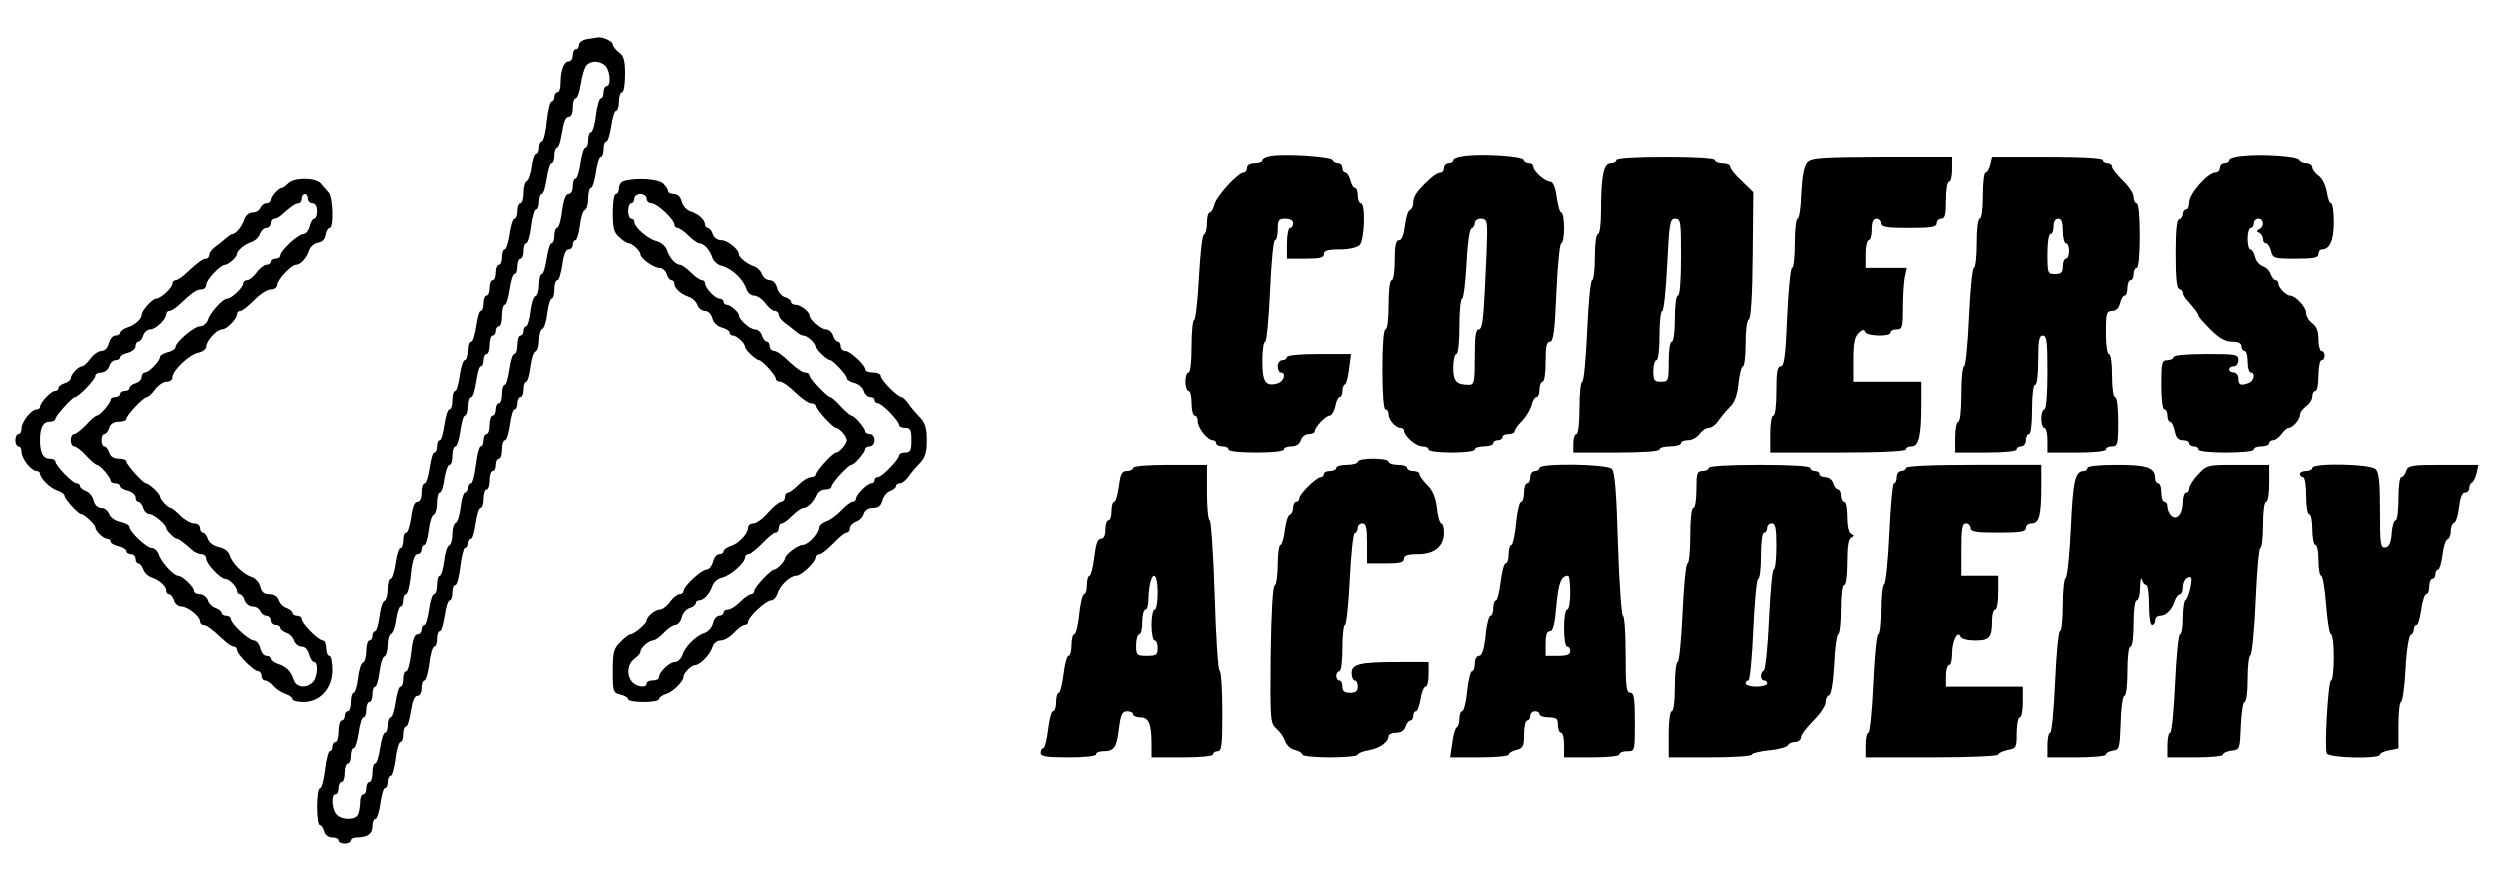 <?xml version="1.0" standalone="no"?>
<!DOCTYPE svg PUBLIC "-//W3C//DTD SVG 20010904//EN"
 "http://www.w3.org/TR/2001/REC-SVG-20010904/DTD/svg10.dtd">
<svg version="1.0" xmlns="http://www.w3.org/2000/svg"
 width="812pt" height="284pt" viewBox="0 0 812 284"
 preserveAspectRatio="xMidYMid meet">

<g transform="translate(0,284) scale(0.1,-0.1)"
fill="#000000" stroke="none">
<path d="M1908 2713 c-16 -2 -28 -11 -28 -19 0 -8 -4 -14 -10 -14 -5 0 -10 -9
-10 -20 0 -11 -6 -20 -14 -20 -15 0 -26 -30 -26 -72 0 -16 -4 -28 -10 -28 -5
0 -10 -7 -10 -15 0 -8 -4 -15 -9 -15 -5 0 -12 -29 -16 -65 -3 -36 -11 -65 -16
-65 -5 0 -9 -9 -9 -20 0 -11 -4 -20 -9 -20 -4 0 -11 -19 -14 -42 -3 -24 -11
-44 -16 -46 -6 -2 -11 -19 -11 -38 0 -19 -4 -34 -10 -34 -5 0 -10 -11 -10 -25
0 -14 -4 -25 -9 -25 -5 0 -12 -22 -16 -50 -4 -27 -11 -50 -16 -50 -5 0 -9 -11
-9 -25 0 -14 -4 -25 -10 -25 -5 0 -10 -11 -10 -25 0 -14 -4 -25 -10 -25 -5 0
-10 -11 -10 -25 0 -14 -4 -25 -10 -25 -5 0 -10 -11 -10 -25 0 -14 -4 -25 -9
-25 -5 0 -11 -22 -15 -50 -4 -27 -11 -50 -16 -50 -6 0 -10 -13 -10 -30 0 -16
-4 -30 -10 -30 -5 0 -12 -22 -16 -50 -4 -27 -10 -50 -15 -50 -5 0 -9 -13 -9
-30 0 -16 -4 -30 -10 -30 -5 0 -12 -22 -16 -50 -4 -27 -10 -50 -15 -50 -5 0
-9 -9 -9 -20 0 -11 -4 -20 -9 -20 -5 0 -11 -23 -15 -50 -4 -27 -11 -50 -16
-50 -6 0 -10 -13 -10 -30 0 -19 -5 -30 -14 -30 -9 0 -16 -18 -20 -50 -4 -27
-11 -50 -16 -50 -6 0 -10 -11 -10 -25 0 -14 -4 -25 -9 -25 -5 0 -12 -22 -16
-50 -4 -27 -11 -50 -16 -50 -5 0 -9 -15 -9 -34 0 -19 -5 -36 -11 -38 -6 -2
-13 -25 -16 -51 -3 -26 -10 -47 -14 -47 -5 0 -9 -7 -9 -15 0 -8 -4 -15 -10
-15 -5 0 -10 -15 -10 -34 0 -19 -5 -36 -11 -38 -6 -2 -13 -25 -16 -51 -3 -26
-10 -47 -14 -47 -5 0 -9 -13 -9 -30 0 -16 -4 -30 -10 -30 -5 0 -10 -7 -10 -15
0 -8 -4 -15 -10 -15 -5 0 -10 -16 -10 -35 0 -19 -4 -35 -10 -35 -5 0 -10 -7
-10 -15 0 -8 -4 -15 -9 -15 -4 0 -11 -27 -15 -60 -4 -33 -11 -60 -16 -60 -6 0
-10 -27 -10 -60 0 -33 4 -60 9 -60 5 0 11 -9 14 -20 3 -12 14 -20 26 -20 12 0
21 -4 21 -10 0 -5 9 -10 20 -10 11 0 20 5 20 10 0 6 9 10 19 10 35 0 51 12 51
36 0 13 4 24 10 24 5 0 12 23 16 50 4 28 10 50 15 50 5 0 9 9 9 20 0 11 4 20
9 20 5 0 12 25 16 55 3 30 11 55 16 55 5 0 9 11 9 25 0 14 4 25 9 25 5 0 12
23 16 50 5 33 12 50 21 50 8 0 14 10 14 25 0 14 4 25 9 25 5 0 12 25 16 55 3
30 11 55 16 55 5 0 9 11 9 25 0 14 4 25 9 25 5 0 12 23 16 50 4 28 11 50 16
50 5 0 9 11 9 25 0 14 4 25 10 25 5 0 12 27 16 60 4 33 11 60 15 60 5 0 9 7 9
15 0 8 4 15 9 15 5 0 11 23 15 50 4 27 11 50 16 50 6 0 10 14 10 30 0 17 5 30
10 30 6 0 10 14 10 30 0 17 5 30 10 30 6 0 10 9 10 20 0 11 5 20 10 20 6 0 10
14 10 30 0 17 4 30 10 30 5 0 12 22 16 50 4 28 10 50 15 50 5 0 9 9 9 20 0 11
5 20 10 20 6 0 10 11 10 25 0 14 4 25 9 25 4 0 11 21 14 47 3 26 10 49 16 51
6 2 11 19 11 37 0 18 5 35 11 37 6 2 13 25 16 51 3 26 10 47 14 47 5 0 9 14 9
30 0 17 4 30 10 30 5 0 12 23 16 50 4 32 11 50 20 50 8 0 14 7 14 15 0 8 4 15
9 15 4 0 11 21 14 47 3 26 10 49 16 51 6 2 11 19 11 38 0 19 4 34 9 34 5 0 12
23 16 50 4 28 11 50 16 50 5 0 9 11 9 25 0 14 4 25 9 25 5 0 12 23 16 50 4 28
11 50 16 50 5 0 9 14 9 30 0 17 5 30 10 30 6 0 10 26 10 58 0 46 -4 60 -20 72
-11 8 -20 20 -20 26 0 10 -36 26 -50 22 -3 0 -17 -3 -32 -5z m58 -87 c16 -17
19 -66 4 -66 -5 0 -10 -9 -10 -20 0 -11 -4 -20 -9 -20 -5 0 -12 -25 -16 -55
-3 -30 -11 -55 -16 -55 -5 0 -9 -11 -9 -25 0 -14 -4 -25 -9 -25 -5 0 -12 -22
-16 -50 -4 -27 -11 -50 -16 -50 -5 0 -9 -11 -9 -25 0 -15 -6 -25 -14 -25 -9 0
-16 -18 -21 -55 -3 -30 -11 -55 -16 -55 -5 0 -9 -11 -9 -25 0 -14 -4 -25 -9
-25 -5 0 -12 -22 -16 -50 -4 -27 -11 -50 -16 -50 -5 0 -9 -15 -9 -34 0 -19 -5
-36 -11 -38 -6 -2 -13 -25 -16 -51 -3 -26 -10 -47 -14 -47 -5 0 -9 -7 -9 -15
0 -8 -4 -15 -10 -15 -5 0 -10 -13 -10 -30 0 -16 -4 -30 -10 -30 -5 0 -12 -22
-16 -50 -4 -27 -10 -50 -15 -50 -5 0 -9 -13 -9 -30 0 -16 -4 -30 -10 -30 -5 0
-10 -9 -10 -20 0 -11 -4 -20 -10 -20 -5 0 -10 -13 -10 -30 0 -16 -4 -30 -10
-30 -5 0 -10 -9 -10 -20 0 -11 -4 -20 -9 -20 -5 0 -12 -27 -16 -60 -4 -33 -11
-60 -16 -60 -5 0 -9 -7 -9 -15 0 -8 -4 -15 -9 -15 -4 0 -11 -21 -14 -47 -3
-26 -10 -49 -16 -51 -6 -2 -11 -19 -11 -37 0 -18 -5 -35 -11 -37 -6 -2 -13
-25 -16 -51 -3 -26 -10 -47 -14 -47 -5 0 -9 -13 -9 -30 0 -16 -4 -30 -10 -30
-5 0 -12 -22 -16 -50 -4 -27 -10 -50 -15 -50 -5 0 -9 -7 -9 -15 0 -8 -6 -15
-14 -15 -9 0 -16 -19 -20 -60 -4 -33 -11 -60 -16 -60 -6 0 -10 -11 -10 -25 0
-14 -4 -25 -9 -25 -5 0 -12 -22 -16 -50 -4 -27 -11 -50 -16 -50 -5 0 -9 -11
-9 -25 0 -14 -4 -25 -9 -25 -5 0 -12 -23 -16 -50 -4 -28 -11 -50 -16 -50 -5 0
-9 -13 -9 -30 0 -16 -4 -30 -10 -30 -5 0 -10 -9 -10 -20 0 -11 -4 -20 -10 -20
-5 0 -10 -11 -10 -24 0 -13 -3 -31 -6 -40 -8 -20 -51 -21 -70 -2 -16 17 -19
66 -4 66 6 0 10 9 10 20 0 11 5 20 10 20 6 0 10 14 10 30 0 17 5 30 10 30 6 0
10 11 10 25 0 14 4 25 9 25 5 0 12 23 16 50 4 28 11 50 16 50 5 0 9 11 9 25 0
14 5 25 10 25 6 0 10 11 10 25 0 14 4 25 9 25 4 0 11 21 14 47 3 26 10 49 16
51 6 2 11 19 11 37 0 18 5 35 11 37 5 2 13 22 16 46 3 23 10 42 14 42 5 0 9 9
9 20 0 11 4 20 9 20 5 0 13 29 16 65 5 45 12 65 21 65 8 0 14 7 14 15 0 8 4
15 9 15 4 0 11 21 14 47 3 26 10 49 16 51 6 2 11 19 11 38 0 19 4 34 9 34 5 0
12 20 15 45 4 25 11 45 17 45 5 0 9 14 9 30 0 17 4 30 10 30 5 0 12 23 16 50
4 28 10 50 15 50 5 0 9 14 9 30 0 17 4 30 10 30 5 0 12 23 16 50 4 28 10 50
15 50 5 0 9 9 9 20 0 11 5 20 10 20 6 0 10 14 10 30 0 17 5 30 10 30 6 0 10 7
10 15 0 8 5 15 10 15 6 0 10 16 10 35 0 19 4 35 9 35 5 0 12 23 16 50 4 28 11
50 16 50 5 0 9 11 9 25 0 14 5 25 10 25 6 0 10 11 10 25 0 14 4 25 9 25 5 0
13 25 16 55 4 30 11 55 16 55 5 0 9 11 9 25 0 14 4 25 9 25 5 0 12 23 16 50 4
28 11 50 16 50 5 0 9 11 9 25 0 14 4 25 9 25 5 0 12 23 16 50 5 33 12 50 21
50 9 0 14 11 14 30 0 17 4 30 9 30 6 0 13 21 17 47 4 26 12 53 18 60 15 17 44
16 62 -1z"/>
<path d="M4128 2333 c-16 -2 -28 -9 -28 -14 0 -5 -11 -9 -25 -9 -16 0 -25 -6
-25 -15 0 -8 -5 -15 -11 -15 -18 0 -88 -77 -95 -104 -3 -14 -10 -26 -15 -26
-5 0 -9 -15 -9 -34 0 -19 -4 -36 -10 -38 -5 -1 -12 -65 -16 -140 -4 -76 -11
-138 -16 -138 -4 0 -8 -38 -8 -85 0 -50 -4 -85 -10 -85 -5 0 -10 -13 -10 -30
0 -16 5 -30 10 -30 6 0 10 -18 10 -40 0 -22 5 -40 10 -40 6 0 10 -8 10 -18 0
-22 32 -62 49 -62 6 0 11 -4 11 -10 0 -5 9 -10 20 -10 11 0 20 -4 20 -10 0 -6
37 -10 90 -10 53 0 90 4 90 10 0 6 11 10 24 10 16 0 27 7 31 20 3 11 15 20 26
20 10 0 19 4 19 8 0 14 36 52 49 52 6 0 14 14 18 30 3 17 9 30 14 30 5 0 9 9
9 19 0 11 4 21 9 23 4 2 10 24 13 51 l6 47 -104 0 c-63 0 -104 -4 -104 -10 0
-5 -7 -10 -15 -10 -8 0 -15 -9 -15 -20 0 -11 5 -20 10 -20 18 0 11 -28 -9 -35
-40 -12 -51 3 -51 71 0 35 4 64 9 64 5 0 12 74 16 165 4 91 11 165 16 165 5 0
9 16 9 35 0 31 3 35 25 35 16 0 25 -6 25 -15 0 -8 -4 -15 -10 -15 -5 0 -10
-22 -10 -50 l0 -50 60 0 c47 0 60 3 60 15 0 11 12 15 51 15 30 0 56 6 65 14
16 17 20 136 4 136 -5 0 -10 11 -10 25 0 14 -4 25 -9 25 -5 0 -12 11 -15 25
-4 14 -11 25 -16 25 -6 0 -10 7 -10 15 0 8 -6 15 -14 15 -8 0 -16 5 -18 10 -3
11 -155 21 -200 13z"/>
<path d="M4758 2333 c-21 -2 -38 -8 -38 -14 0 -5 -7 -9 -15 -9 -8 0 -15 -7
-15 -15 0 -8 -5 -15 -10 -15 -11 0 -28 -12 -53 -37 -28 -28 -37 -43 -37 -62 0
-11 -5 -21 -11 -23 -6 -2 -13 -25 -16 -51 -4 -31 -10 -47 -19 -47 -10 0 -14
-17 -14 -65 0 -37 -4 -65 -10 -65 -6 0 -10 -33 -10 -80 0 -47 -4 -80 -10 -80
-6 0 -10 -50 -10 -130 0 -80 4 -130 10 -130 6 0 10 -7 10 -16 0 -18 23 -44 39
-44 6 0 11 -4 11 -8 0 -18 38 -52 59 -52 11 0 21 -4 21 -10 0 -6 32 -10 75
-10 43 0 75 4 75 10 0 6 14 10 30 10 17 0 30 5 30 10 0 6 7 10 15 10 8 0 15 5
15 10 0 6 9 10 20 10 11 0 20 4 20 10 0 5 11 20 23 32 13 13 27 36 31 51 3 15
11 27 16 27 6 0 10 11 10 25 0 14 5 25 10 25 6 0 10 28 10 65 0 49 3 65 14 65
11 0 16 33 21 160 4 88 11 160 16 160 5 0 9 23 9 50 0 28 -4 50 -9 50 -5 0
-11 23 -15 50 -4 31 -12 50 -20 50 -17 0 -56 34 -56 49 0 6 -6 11 -14 11 -8 0
-16 5 -18 11 -4 11 -130 20 -190 12z m72 -246 c0 -24 -3 -105 -7 -180 -5 -105
-9 -137 -20 -137 -10 0 -13 -21 -13 -90 0 -82 -2 -90 -19 -90 -41 0 -51 11
-51 56 0 24 5 44 10 44 6 0 10 37 10 90 0 50 4 90 9 90 4 0 11 51 14 112 3 65
10 114 16 116 6 2 11 10 11 18 0 8 9 14 20 14 17 0 20 -7 20 -43z"/>
<path d="M7283 2333 c-24 -2 -43 -8 -43 -14 0 -5 -7 -9 -15 -9 -8 0 -15 -7
-15 -15 0 -8 -7 -15 -15 -15 -24 0 -85 -69 -85 -96 0 -13 -4 -24 -10 -24 -5 0
-10 -6 -10 -14 0 -8 -5 -16 -12 -18 -8 -3 -11 -39 -11 -113 0 -74 3 -110 11
-113 7 -2 12 -8 12 -14 0 -5 6 -16 13 -23 27 -31 37 -44 37 -50 0 -4 18 -24
40 -46 28 -28 48 -39 70 -39 20 0 30 -5 30 -15 0 -8 5 -15 10 -15 6 0 10 -16
10 -35 0 -19 5 -35 10 -35 16 0 11 -27 -6 -34 -26 -10 -34 -7 -34 14 0 11 -7
20 -15 20 -8 0 -15 5 -15 10 0 6 7 10 15 10 8 0 15 9 15 20 0 19 -7 20 -105
20 -63 0 -105 -4 -105 -10 0 -5 -9 -10 -20 -10 -18 0 -20 -7 -20 -80 0 -47 4
-80 10 -80 6 0 10 -9 10 -20 0 -11 4 -20 9 -20 5 0 11 -13 15 -30 4 -21 11
-30 26 -30 11 0 20 -4 20 -10 0 -5 7 -10 15 -10 8 0 15 -4 15 -10 0 -6 37 -10
90 -10 53 0 90 4 90 10 0 6 11 10 25 10 14 0 25 5 25 10 0 6 6 10 13 10 7 0
19 9 27 20 8 11 18 20 23 20 13 0 37 27 37 42 0 8 9 20 20 28 11 8 20 22 20
32 0 10 5 18 10 18 6 0 10 23 10 50 0 28 5 50 10 50 6 0 10 7 10 15 0 8 -4 15
-10 15 -5 0 -10 17 -10 38 0 26 -6 42 -20 52 -11 8 -20 23 -20 34 0 19 -35 56
-52 56 -13 0 -38 26 -38 39 0 6 -4 11 -9 11 -5 0 -12 9 -16 19 -3 11 -15 23
-25 26 -11 4 -23 17 -26 31 -3 13 -10 24 -15 24 -5 0 -9 16 -9 35 0 19 5 35
10 35 6 0 10 7 10 15 0 8 7 15 15 15 18 0 20 -26 3 -34 -10 -5 -10 -7 0 -12 6
-3 12 -12 12 -20 0 -8 4 -14 10 -14 5 0 12 -11 16 -25 6 -24 10 -25 80 -25 59
0 74 3 74 15 0 8 5 15 11 15 26 0 39 30 39 89 0 34 -4 61 -9 61 -5 0 -11 17
-14 38 -4 21 -15 44 -27 52 -11 8 -20 20 -20 27 0 7 -9 13 -19 13 -11 0 -21 5
-23 10 -4 12 -120 20 -185 13z"/>
<path d="M5250 2320 c0 -5 -8 -10 -19 -10 -22 0 -31 -40 -31 -152 0 -45 -4
-78 -10 -78 -6 0 -10 -32 -10 -75 0 -41 -4 -75 -9 -75 -5 0 -12 -74 -16 -165
-4 -91 -11 -165 -16 -165 -5 0 -9 -38 -9 -85 0 -50 -4 -85 -10 -85 -5 0 -10
-13 -10 -30 l0 -30 140 0 c87 0 140 4 140 10 0 6 16 10 35 10 19 0 35 5 35 10
0 6 10 10 23 10 12 0 29 9 37 20 8 11 21 20 30 20 9 0 22 10 30 21 8 12 25 33
38 46 17 16 25 40 29 78 3 30 10 55 14 55 5 0 9 33 9 74 0 43 4 76 10 78 7 2
12 77 13 209 l2 205 -37 36 c-21 19 -38 40 -38 47 0 6 -11 11 -25 11 -14 0
-25 5 -25 10 0 6 -60 10 -160 10 -100 0 -160 -4 -160 -10z m210 -315 c0 -77
-4 -125 -10 -125 -6 0 -10 -32 -10 -75 0 -43 -4 -75 -10 -75 -6 0 -10 -28 -10
-65 0 -63 -1 -65 -25 -65 -22 0 -25 4 -25 35 0 19 5 35 10 35 6 0 10 33 10 80
0 44 4 80 9 80 5 0 12 68 16 150 7 138 9 150 26 150 18 0 19 -9 19 -125z"/>
<path d="M5870 2312 c-10 -11 -16 -44 -19 -99 -1 -46 -7 -83 -12 -83 -5 0 -9
-36 -9 -80 0 -44 -4 -80 -9 -80 -5 0 -12 -72 -16 -160 -5 -127 -10 -160 -21
-160 -11 0 -14 -18 -14 -80 0 -47 -4 -80 -10 -80 -6 0 -10 -27 -10 -60 l0 -60
220 0 c140 0 220 4 220 10 0 6 8 10 19 10 23 0 31 35 31 136 l0 74 -110 0
-110 0 0 71 c0 52 4 75 17 87 12 12 18 13 21 4 4 -14 82 -17 82 -2 0 6 9 10
20 10 18 0 20 7 20 69 0 38 3 83 6 100 l7 31 -67 0 -66 0 0 45 c0 25 5 45 10
45 6 0 10 16 10 35 0 24 5 35 15 35 8 0 15 -7 15 -15 0 -12 17 -15 90 -15 73
0 90 3 90 15 0 8 7 15 15 15 12 0 15 13 15 60 0 33 4 60 10 60 6 0 10 18 10
40 l0 40 -227 0 c-201 -1 -230 -3 -243 -18z"/>
<path d="M6464 2305 c-3 -14 -10 -25 -15 -25 -5 0 -9 -34 -9 -75 0 -43 -4 -75
-10 -75 -6 0 -10 -33 -10 -80 0 -44 -4 -80 -9 -80 -5 0 -12 -72 -16 -160 -4
-88 -11 -160 -16 -160 -5 0 -9 -40 -9 -90 0 -53 -4 -90 -10 -90 -5 0 -10 -22
-10 -50 l0 -50 100 0 c60 0 100 4 100 10 0 6 7 10 15 10 8 0 15 9 15 20 0 11
5 20 10 20 6 0 10 33 10 80 0 47 4 80 10 80 6 0 10 33 10 80 0 64 3 80 15 80
13 0 15 -20 15 -120 0 -73 -4 -120 -10 -120 -5 0 -10 -13 -10 -30 0 -16 5 -30
10 -30 6 0 10 -18 10 -40 l0 -40 95 0 c57 0 95 4 95 10 0 6 9 10 20 10 18 0
20 7 20 80 0 47 -4 80 -10 80 -6 0 -10 30 -10 70 0 40 -4 70 -10 70 -6 0 -10
30 -10 70 0 63 2 70 20 70 13 0 22 9 26 25 3 14 10 25 15 25 5 0 9 11 9 25 0
14 5 25 10 25 6 0 10 9 10 20 0 11 5 20 10 20 6 0 10 42 10 105 0 63 -4 105
-10 105 -5 0 -10 9 -10 21 0 11 -16 35 -35 53 -19 19 -35 38 -35 45 0 6 -7 11
-15 11 -8 0 -15 5 -15 10 0 6 -67 10 -180 10 l-180 0 -6 -25z m236 -215 c0
-22 5 -40 10 -40 6 0 10 -11 10 -25 0 -14 -4 -25 -10 -25 -5 0 -10 -11 -10
-25 0 -20 -5 -25 -25 -25 -24 0 -25 2 -25 65 0 37 4 65 10 65 6 0 10 11 10 25
0 16 6 25 15 25 11 0 15 -11 15 -40z"/>
<path d="M936 2245 c-8 -8 -17 -15 -21 -15 -10 0 -35 -28 -35 -39 0 -6 -6 -11
-14 -11 -8 0 -16 -7 -20 -15 -3 -8 -14 -15 -25 -15 -11 0 -23 -9 -27 -22 -7
-23 -28 -48 -39 -48 -4 0 -12 -6 -19 -12 -8 -7 -23 -20 -35 -28 -11 -8 -21
-20 -21 -27 0 -7 -5 -13 -10 -13 -11 0 -25 -10 -65 -47 -13 -13 -29 -23 -35
-23 -5 0 -10 -5 -10 -11 0 -14 -39 -49 -53 -49 -12 0 -47 -39 -47 -52 0 -14
-23 -35 -48 -42 -12 -4 -22 -12 -22 -17 0 -5 -7 -9 -15 -9 -8 0 -17 -11 -21
-25 -4 -15 -13 -25 -24 -25 -9 0 -26 -11 -36 -25 -10 -14 -23 -25 -27 -25 -12
0 -37 -26 -37 -39 0 -5 -9 -13 -20 -16 -11 -3 -20 -11 -20 -16 0 -5 -5 -9 -11
-9 -13 0 -49 -38 -49 -52 0 -4 -5 -8 -11 -8 -17 0 -49 -40 -49 -62 0 -10 -4
-18 -10 -18 -5 0 -10 -9 -10 -20 0 -11 5 -20 10 -20 6 0 10 -8 10 -18 0 -22
32 -62 49 -62 6 0 11 -4 11 -8 0 -16 34 -49 58 -56 12 -4 22 -12 22 -17 0 -10
45 -59 54 -59 10 0 46 -34 46 -43 0 -12 27 -37 39 -37 6 0 11 -4 11 -9 0 -5
11 -12 25 -15 14 -4 25 -11 25 -16 0 -6 7 -10 15 -10 8 0 15 -7 15 -15 0 -8 4
-15 9 -15 5 0 12 -9 16 -19 3 -11 16 -23 28 -27 25 -8 47 -28 47 -43 0 -6 4
-11 9 -11 5 0 13 -9 16 -20 3 -11 14 -20 24 -20 21 0 61 -32 61 -49 0 -6 5
-11 10 -11 11 0 25 -10 65 -47 13 -13 29 -23 35 -23 5 0 10 -5 10 -11 0 -14
55 -69 69 -69 6 0 11 -7 11 -15 0 -8 5 -15 11 -15 7 0 19 -8 28 -19 9 -10 26
-21 39 -25 12 -4 22 -12 22 -17 0 -5 16 -9 36 -9 54 0 94 44 94 104 0 25 -4
46 -10 46 -5 0 -10 11 -10 25 0 14 -5 25 -11 25 -14 0 -69 55 -69 69 0 6 -7
11 -15 11 -8 0 -15 4 -15 9 0 5 -9 12 -19 16 -11 3 -23 15 -26 26 -4 11 -15
19 -30 19 -16 0 -25 7 -29 24 -3 14 -16 28 -28 32 -27 8 -64 44 -72 71 -4 12
-18 23 -35 26 -18 4 -32 15 -36 27 -3 11 -11 20 -16 20 -5 0 -9 7 -9 15 0 8
-9 15 -20 15 -10 0 -30 11 -44 25 -14 14 -28 25 -31 25 -9 0 -35 27 -35 37 0
9 -36 43 -46 43 -9 0 -64 61 -64 71 0 5 -11 9 -24 9 -16 0 -27 7 -31 20 -3 11
-11 20 -16 20 -5 0 -9 9 -9 20 0 11 4 20 9 20 5 0 13 9 16 20 4 13 15 20 31
20 13 0 24 4 24 9 0 12 56 71 67 71 4 0 17 11 27 25 10 14 27 25 37 25 11 0
19 6 19 14 0 22 52 72 83 80 15 3 27 12 27 20 0 18 34 56 51 56 16 0 49 34 49
50 0 6 5 10 11 10 6 0 26 16 45 35 18 19 43 35 54 35 11 0 20 7 20 15 0 16 46
65 61 65 15 0 35 22 43 47 4 12 17 23 29 25 14 2 23 11 25 26 2 12 8 22 13 22
14 0 11 99 -3 115 -7 8 -19 21 -26 30 -17 19 -86 20 -106 0z m64 -50 c0 -8 7
-15 15 -15 9 0 15 -9 15 -25 0 -14 -4 -25 -9 -25 -5 0 -12 -11 -15 -25 -4 -14
-13 -25 -21 -25 -16 0 -75 -54 -75 -70 0 -5 -7 -10 -15 -10 -8 0 -15 -4 -15
-10 0 -5 -6 -10 -14 -10 -7 0 -22 -11 -32 -25 -10 -14 -24 -25 -31 -25 -7 0
-13 -5 -13 -11 0 -13 -38 -49 -52 -49 -14 0 -55 -45 -62 -68 -4 -12 -16 -22
-26 -22 -19 0 -80 -51 -80 -68 0 -5 -11 -13 -25 -16 -14 -4 -25 -10 -25 -15 0
-13 -36 -51 -49 -51 -6 0 -11 -6 -11 -14 0 -8 -9 -18 -20 -21 -11 -3 -20 -11
-20 -16 0 -5 -7 -9 -15 -9 -8 0 -15 -4 -15 -10 0 -5 -7 -10 -15 -10 -8 0 -15
-4 -15 -8 0 -11 -35 -52 -45 -52 -4 0 -20 -13 -35 -30 -15 -16 -33 -30 -39
-30 -6 0 -11 -9 -11 -20 0 -11 5 -20 11 -20 6 0 24 -13 39 -30 15 -16 31 -30
35 -30 10 0 45 -41 45 -52 0 -4 7 -8 15 -8 8 0 15 -4 15 -9 0 -5 11 -12 25
-15 14 -4 25 -13 25 -21 0 -8 4 -15 9 -15 5 0 13 -9 16 -20 3 -11 13 -20 21
-20 14 0 54 -34 54 -46 0 -7 27 -34 35 -34 6 0 19 -10 50 -37 7 -7 21 -13 29
-13 9 0 16 -7 16 -15 0 -16 46 -65 61 -65 14 0 39 -26 39 -39 0 -6 4 -11 9
-11 5 0 13 -9 16 -20 4 -11 15 -20 26 -20 11 0 22 -7 25 -15 4 -8 12 -15 20
-15 8 0 14 -7 14 -15 0 -8 7 -15 15 -15 8 0 15 -4 15 -9 0 -5 9 -12 19 -16 11
-3 23 -15 26 -26 4 -10 15 -19 25 -19 11 0 20 -10 24 -25 4 -14 11 -25 16 -25
15 0 12 -50 -4 -66 -22 -21 -54 -17 -62 8 -9 28 -24 43 -52 52 -12 4 -22 12
-22 17 0 5 -6 9 -14 9 -8 0 -17 11 -20 25 -4 14 -13 25 -21 25 -16 0 -75 54
-75 70 0 5 -7 10 -15 10 -8 0 -15 4 -15 9 0 5 -9 12 -19 16 -11 3 -23 15 -26
26 -4 10 -15 19 -26 19 -10 0 -19 5 -19 11 0 13 -38 49 -52 49 -14 0 -55 45
-62 68 -4 12 -14 22 -23 22 -17 0 -73 53 -73 69 0 5 -13 12 -30 16 -16 4 -32
15 -35 26 -4 10 -15 19 -25 19 -12 0 -22 9 -26 25 -3 13 -15 27 -25 30 -10 4
-19 11 -19 16 0 5 -5 9 -11 9 -13 0 -69 58 -69 71 0 5 -9 9 -19 9 -21 0 -31
19 -31 60 0 41 10 60 31 60 10 0 19 4 19 9 0 10 55 71 64 71 11 0 66 57 66 69
0 6 9 11 19 11 11 0 23 9 26 20 3 11 13 20 21 20 8 0 14 4 14 9 0 5 11 12 25
15 14 4 25 13 25 21 0 8 4 15 9 15 5 0 13 9 16 20 3 11 14 20 23 20 18 0 52
33 52 50 0 6 5 10 10 10 6 0 22 10 35 23 42 39 54 47 70 47 8 0 15 7 15 15 0
16 46 65 61 65 11 0 39 25 39 35 0 11 25 32 47 39 12 4 25 16 28 27 4 10 13
19 21 19 8 0 14 7 14 15 0 8 5 15 11 15 6 0 17 6 24 13 33 29 45 37 55 37 5 0
10 7 10 15 0 8 5 15 10 15 6 0 10 -7 10 -15z"/>
<path d="M2028 2253 c-10 -2 -18 -13 -18 -24 0 -10 -4 -19 -10 -19 -6 0 -10
-27 -10 -61 0 -51 4 -65 22 -80 11 -11 25 -19 30 -19 11 0 38 -25 38 -36 0
-13 43 -44 61 -44 10 0 21 -9 24 -20 3 -11 11 -20 16 -20 5 0 9 -5 9 -11 0
-15 22 -35 47 -43 12 -4 25 -16 28 -27 4 -10 15 -19 25 -19 10 0 20 -10 24
-24 3 -14 16 -26 31 -30 14 -4 25 -11 25 -16 0 -6 5 -10 11 -10 12 0 39 -25
39 -37 0 -9 36 -43 46 -43 9 0 54 -49 54 -60 0 -5 7 -10 15 -10 8 0 30 -16 49
-35 20 -19 42 -35 51 -35 8 0 15 -4 15 -9 0 -11 55 -71 65 -71 11 0 35 -28 35
-40 0 -12 -24 -40 -35 -40 -10 0 -65 -60 -65 -71 0 -5 -7 -9 -15 -9 -9 0 -27
-11 -41 -25 -14 -14 -29 -25 -34 -25 -6 0 -10 -7 -10 -15 0 -8 -6 -15 -12 -15
-7 0 -26 -16 -43 -35 -16 -19 -38 -35 -47 -35 -10 0 -18 -6 -18 -13 0 -20 -31
-53 -57 -61 -13 -4 -23 -12 -23 -17 0 -5 -6 -9 -14 -9 -8 0 -17 -11 -20 -25
-4 -14 -13 -25 -21 -25 -16 0 -75 -54 -75 -70 0 -5 -6 -10 -13 -10 -7 0 -21
-11 -31 -25 -10 -14 -25 -25 -33 -25 -15 0 -43 -23 -43 -36 0 -9 -41 -44 -52
-44 -5 0 -20 -11 -33 -25 -22 -21 -25 -33 -25 -94 0 -67 1 -71 25 -77 14 -3
25 -10 25 -15 0 -5 23 -9 50 -9 28 0 50 4 50 9 0 5 10 13 23 17 23 7 57 41 57
56 0 12 26 38 38 38 15 0 49 34 56 58 4 13 15 22 27 22 11 0 30 11 43 25 13
14 28 25 35 25 6 0 11 5 11 10 0 16 58 70 75 70 7 0 17 10 21 23 8 26 41 57
61 57 16 0 63 44 63 60 0 5 5 10 11 10 7 0 26 16 45 35 18 19 37 35 43 35 6 0
11 6 11 14 0 8 9 17 19 21 11 3 23 15 26 26 4 12 15 19 30 19 18 0 26 7 31 25
3 13 15 27 25 30 10 4 19 11 19 16 0 5 6 9 13 9 7 0 19 10 27 21 8 12 25 32
38 45 17 18 22 35 22 74 0 39 -5 56 -22 74 -13 13 -30 33 -38 45 -8 11 -18 21
-22 21 -13 0 -68 56 -68 69 0 6 -11 11 -25 11 -14 0 -25 4 -25 10 0 14 -49 60
-65 60 -8 0 -15 7 -15 15 0 8 -4 15 -9 15 -5 0 -13 9 -16 20 -3 11 -14 20 -23
20 -16 0 -52 32 -52 46 0 11 -29 34 -44 34 -9 0 -16 4 -16 9 0 5 -9 13 -20 16
-11 3 -23 17 -26 31 -4 14 -13 24 -24 24 -10 0 -21 9 -25 19 -3 11 -16 23 -28
27 -21 7 -47 28 -47 38 0 16 -37 46 -57 46 -13 0 -24 8 -28 20 -3 11 -11 20
-16 20 -5 0 -9 5 -9 11 0 15 -22 35 -48 43 -12 4 -25 18 -28 32 -4 15 -13 24
-25 24 -10 0 -19 4 -19 9 0 5 -7 17 -16 25 -15 15 -84 20 -126 9z m72 -58 c0
-8 7 -15 16 -15 18 0 74 -53 74 -69 0 -6 5 -11 10 -11 6 0 22 -11 36 -25 14
-14 30 -25 35 -25 15 0 35 -22 43 -47 4 -12 18 -24 32 -27 31 -8 69 -44 78
-74 4 -12 15 -22 25 -22 10 0 27 -11 37 -25 10 -14 24 -25 31 -25 7 0 13 -6
13 -13 0 -7 10 -19 21 -27 12 -8 27 -21 35 -27 7 -7 18 -13 24 -13 13 0 40
-25 40 -37 0 -9 36 -43 46 -43 9 0 54 -49 54 -58 0 -6 11 -13 24 -16 14 -3 28
-15 31 -26 3 -11 13 -20 21 -20 8 0 14 -4 14 -10 0 -5 5 -10 11 -10 13 0 69
-58 69 -71 0 -5 9 -9 20 -9 17 0 20 -7 20 -40 0 -33 -3 -40 -20 -40 -11 0 -20
-4 -20 -9 0 -13 -56 -71 -69 -71 -6 0 -11 -4 -11 -10 0 -5 -4 -10 -10 -10 -13
0 -50 -37 -50 -50 0 -5 -5 -10 -11 -10 -6 0 -23 -13 -38 -29 -14 -15 -36 -31
-49 -35 -12 -4 -22 -13 -22 -20 0 -19 -35 -56 -52 -56 -16 0 -58 -32 -58 -44
0 -9 -26 -36 -35 -36 -11 0 -65 -58 -65 -69 0 -6 -5 -11 -10 -11 -6 0 -22 -11
-36 -25 -14 -14 -31 -25 -39 -25 -8 0 -15 -4 -15 -10 0 -5 -6 -10 -14 -10 -8
0 -17 -11 -20 -24 -3 -14 -16 -28 -28 -32 -27 -8 -64 -45 -72 -72 -4 -12 -15
-22 -24 -22 -18 0 -52 -33 -52 -50 0 -6 -9 -10 -20 -10 -11 0 -20 -4 -20 -10
0 -15 -29 -12 -46 4 -20 21 -17 59 6 76 11 8 20 18 20 23 0 13 27 37 41 37 6
0 22 11 35 25 13 14 30 25 37 25 8 0 18 11 21 24 3 14 15 28 26 31 11 3 20 11
20 16 0 5 5 9 11 9 15 0 35 22 43 47 4 12 18 24 32 27 28 7 74 48 74 66 0 5 5
10 11 10 7 0 26 16 45 35 18 19 37 35 43 35 6 0 11 7 11 15 0 8 4 15 10 15 5
0 20 11 34 25 14 14 30 25 36 25 14 0 34 20 43 43 3 9 16 17 27 17 11 0 20 4
20 9 0 11 55 71 65 71 10 0 45 41 45 52 0 4 7 8 15 8 8 0 15 9 15 20 0 11 -7
20 -15 20 -8 0 -15 4 -15 8 0 11 -35 52 -45 52 -4 0 -20 14 -35 30 -15 17 -31
30 -34 30 -10 0 -66 60 -66 70 0 6 -7 10 -15 10 -9 0 -31 16 -51 35 -19 19
-41 35 -49 35 -8 0 -15 7 -15 15 0 8 -4 15 -9 15 -5 0 -13 9 -16 20 -3 11 -14
20 -23 20 -16 0 -52 32 -52 46 0 10 -28 34 -39 34 -6 0 -11 5 -11 10 0 6 -6
10 -13 10 -14 0 -47 35 -47 50 0 6 -5 10 -10 10 -6 0 -22 11 -36 25 -14 14
-30 25 -35 25 -15 0 -35 23 -43 48 -4 12 -19 25 -34 29 -28 7 -72 45 -72 63 0
5 -4 10 -10 10 -5 0 -10 11 -10 25 0 14 5 25 10 25 6 0 10 7 10 15 0 8 9 15
20 15 11 0 20 -7 20 -15z"/>
<path d="M4410 1340 c0 -5 -16 -10 -35 -10 -19 0 -35 -4 -35 -10 0 -5 -9 -10
-20 -10 -11 0 -20 -4 -20 -10 0 -5 -5 -10 -10 -10 -14 0 -70 -55 -70 -69 0 -6
-4 -11 -10 -11 -5 0 -10 -9 -10 -19 0 -11 -5 -21 -11 -23 -6 -2 -13 -25 -16
-51 -3 -26 -10 -47 -14 -47 -5 0 -9 -29 -9 -64 0 -35 -5 -66 -10 -68 -6 -2
-11 -86 -13 -225 -2 -214 -1 -222 19 -240 12 -10 24 -28 28 -40 4 -13 18 -26
32 -29 13 -3 24 -10 24 -15 0 -5 41 -9 90 -9 50 0 90 4 90 9 0 4 16 11 35 14
36 6 65 27 65 46 0 6 11 11 24 11 16 0 27 7 31 20 3 11 11 20 16 20 5 0 9 7 9
15 0 8 4 15 9 15 5 0 11 18 15 40 3 22 11 40 16 40 6 0 10 18 10 40 l0 40 -94
0 c-129 0 -156 -6 -156 -36 0 -13 5 -24 10 -24 6 0 10 -9 10 -20 0 -15 -7 -20
-25 -20 -18 0 -25 5 -25 20 0 11 -4 20 -10 20 -5 0 -10 7 -10 15 0 8 5 15 10
15 6 0 10 32 10 75 0 41 4 75 8 75 5 0 12 66 16 148 4 81 11 149 16 150 6 2
10 10 10 18 0 8 7 14 15 14 12 0 15 -14 15 -65 l0 -65 60 0 c47 0 60 3 60 15
0 11 12 15 45 15 54 0 85 25 85 70 0 17 -4 30 -9 30 -4 0 -11 22 -14 50 -4 35
-14 58 -32 75 -14 14 -25 30 -25 35 0 6 -9 10 -20 10 -11 0 -20 5 -20 10 0 6
-13 10 -30 10 -16 0 -30 5 -30 10 0 6 -22 10 -50 10 -27 0 -50 -4 -50 -10z"/>
<path d="M3680 1320 c0 -5 -9 -10 -20 -10 -16 0 -21 -9 -26 -50 -4 -27 -10
-50 -15 -50 -5 0 -9 -13 -9 -30 0 -16 -4 -30 -10 -30 -5 0 -10 -13 -10 -30 0
-20 -5 -30 -15 -30 -10 0 -16 -17 -21 -60 -4 -33 -11 -60 -15 -60 -5 0 -9 -13
-9 -30 0 -16 -4 -30 -9 -30 -5 0 -12 -29 -16 -65 -3 -36 -11 -65 -16 -65 -5 0
-9 -16 -9 -35 0 -19 -4 -35 -10 -35 -5 0 -12 -27 -16 -60 -4 -33 -11 -60 -15
-60 -5 0 -9 -13 -9 -30 0 -16 -4 -30 -10 -30 -5 0 -12 -27 -16 -60 -4 -33 -11
-60 -15 -60 -5 0 -9 -7 -9 -15 0 -12 17 -15 90 -15 53 0 90 4 90 10 0 6 10 10
23 10 36 0 44 12 51 73 6 47 11 57 27 57 10 0 19 -4 19 -10 0 -5 11 -10 24
-10 27 0 36 -21 36 -87 l0 -43 100 0 c60 0 100 4 100 10 0 6 7 10 15 10 13 0
15 21 15 129 0 71 -4 131 -9 133 -5 2 -12 112 -16 246 -4 133 -12 242 -16 242
-5 0 -9 41 -9 90 l0 90 -120 0 c-73 0 -120 -4 -120 -10z m80 -405 c0 -30 -4
-55 -10 -55 -5 0 -10 -22 -10 -50 0 -27 5 -50 10 -50 6 0 10 -11 10 -25 0 -22
-4 -25 -35 -25 -33 0 -35 2 -35 35 0 19 5 35 10 35 6 0 10 18 10 40 0 22 5 40
10 40 6 0 10 15 10 33 0 17 3 42 6 55 11 40 24 23 24 -33z"/>
<path d="M5000 1320 c0 -5 -7 -10 -15 -10 -8 0 -15 -9 -15 -20 0 -11 -4 -20
-10 -20 -5 0 -10 -13 -10 -30 0 -16 -4 -30 -9 -30 -6 0 -13 -31 -17 -70 -3
-38 -11 -70 -15 -70 -5 0 -9 -13 -9 -30 0 -16 -4 -30 -10 -30 -5 0 -12 -27
-16 -60 -4 -33 -11 -60 -15 -60 -5 0 -9 -11 -9 -25 0 -14 -4 -25 -9 -25 -5 0
-13 -29 -16 -65 -5 -45 -12 -65 -21 -65 -8 0 -14 -10 -14 -25 0 -14 -4 -25 -9
-25 -5 0 -12 -29 -16 -65 -3 -36 -11 -65 -16 -65 -5 0 -9 -11 -9 -24 0 -13 -4
-26 -8 -28 -5 -1 -12 -24 -15 -50 l-7 -48 95 0 c52 0 95 4 95 9 0 5 11 12 25
15 22 6 25 12 25 51 0 25 5 45 10 45 6 0 10 7 10 15 0 8 7 15 15 15 8 0 15 -4
15 -10 0 -5 14 -10 30 -10 25 0 30 -4 30 -25 0 -14 5 -25 10 -25 6 0 10 -18
10 -40 l0 -40 90 0 c53 0 90 4 90 10 0 6 11 10 25 10 25 0 25 0 25 95 0 78 -3
95 -15 95 -13 0 -15 21 -15 125 0 69 -4 125 -9 125 -4 0 -12 104 -16 232 -5
171 -10 235 -20 245 -17 16 -235 19 -235 3z m100 -405 c0 -30 -4 -55 -10 -55
-6 0 -10 -27 -10 -60 0 -33 4 -60 10 -60 6 0 10 -7 10 -15 0 -11 -11 -15 -40
-15 l-40 0 0 40 c0 28 4 40 14 40 10 0 16 22 21 83 7 74 15 96 38 97 4 0 7
-25 7 -55z"/>
<path d="M5550 1320 c0 -5 -9 -10 -20 -10 -18 0 -20 -7 -20 -60 0 -33 -4 -60
-10 -60 -6 0 -10 -37 -10 -90 0 -49 -4 -90 -9 -90 -5 0 -12 -72 -16 -160 -4
-88 -11 -160 -16 -160 -5 0 -9 -36 -9 -80 0 -47 -4 -80 -10 -80 -6 0 -10 -32
-10 -75 l0 -75 135 0 c74 0 135 4 135 9 0 4 26 11 57 14 32 3 59 11 61 17 2 5
12 10 23 10 10 0 19 7 19 15 0 8 18 32 40 54 22 22 40 48 40 59 0 11 5 22 11
24 7 2 14 42 17 101 2 53 9 97 13 97 5 0 9 36 9 80 0 47 4 80 10 80 6 0 10 31
10 74 0 50 4 76 13 80 10 5 10 7 0 12 -8 3 -13 25 -13 55 0 27 -4 49 -10 49
-5 0 -10 9 -10 20 0 11 -4 20 -9 20 -5 0 -13 9 -16 20 -3 11 -15 20 -26 20
-10 0 -19 5 -19 10 0 6 -7 10 -15 10 -8 0 -15 5 -15 10 0 6 -62 10 -165 10
-103 0 -165 -4 -165 -10z m220 -255 c0 -41 -4 -75 -9 -75 -4 0 -11 -73 -15
-162 -4 -90 -12 -164 -17 -166 -12 -5 -12 -32 1 -32 6 0 10 -4 10 -10 0 -5
-16 -10 -35 -10 -19 0 -35 5 -35 10 0 6 4 10 9 10 5 0 12 74 16 165 4 91 11
165 16 165 5 0 9 34 9 75 0 43 4 75 10 75 6 0 10 7 10 15 0 8 7 15 15 15 12 0
15 -15 15 -75z"/>
<path d="M6190 1320 c0 -5 -7 -10 -15 -10 -8 0 -15 -9 -15 -20 0 -11 -4 -20
-9 -20 -4 0 -11 -73 -15 -162 -4 -90 -12 -164 -17 -166 -5 -2 -9 -39 -9 -83 0
-43 -4 -79 -9 -79 -5 0 -12 -72 -16 -160 -4 -88 -11 -160 -16 -160 -5 0 -9
-18 -9 -40 l0 -40 215 0 c118 0 215 4 215 9 0 5 14 11 30 15 29 5 30 8 30 56
0 27 5 50 10 50 6 0 10 23 10 50 l0 50 -125 0 -125 0 0 35 c0 19 5 35 10 35 6
0 10 17 10 38 0 40 18 76 27 55 3 -8 23 -13 48 -13 47 0 55 9 55 66 0 19 5 34
10 34 6 0 10 25 10 55 l0 55 -60 0 -60 0 0 85 c0 69 3 85 15 85 8 0 15 -7 15
-15 0 -12 17 -15 90 -15 73 0 90 3 90 15 0 8 8 15 19 15 24 0 31 26 31 118 l0
72 -220 0 c-140 0 -220 -4 -220 -10z"/>
<path d="M6780 1320 c0 -5 -5 -10 -11 -10 -29 0 -36 -29 -43 -185 -4 -88 -12
-161 -17 -163 -5 -2 -9 -42 -9 -88 0 -46 -4 -84 -9 -84 -5 0 -12 -74 -16 -165
-4 -91 -11 -165 -16 -165 -5 0 -9 -18 -9 -40 l0 -40 95 0 c52 0 95 4 95 9 0 5
10 11 23 13 21 3 22 8 25 91 1 48 7 87 12 87 6 0 10 35 10 80 0 47 4 80 10 80
6 0 10 32 10 75 0 43 4 75 10 75 6 0 11 19 11 43 1 23 3 34 6 25 2 -10 9 -18
14 -18 5 0 9 -29 9 -65 0 -37 4 -65 10 -65 6 0 10 7 10 15 0 8 7 15 16 15 20
0 39 20 48 48 4 12 12 22 17 22 5 0 9 11 9 24 0 13 7 27 15 30 13 5 15 0 9
-32 -4 -20 -11 -38 -15 -40 -5 -2 -9 -28 -9 -58 0 -30 -4 -54 -9 -54 -5 0 -12
-72 -16 -160 -4 -88 -11 -160 -16 -160 -5 0 -9 -18 -9 -40 l0 -40 90 0 c50 0
90 4 90 9 0 5 12 11 28 13 27 3 27 4 30 81 2 42 7 77 12 77 6 0 10 33 10 74 0
41 4 76 9 78 5 2 13 81 17 176 4 94 11 172 15 172 5 0 9 34 9 75 0 43 4 75 10
75 6 0 10 27 10 60 l0 60 -101 0 c-100 0 -101 0 -130 -31 -16 -17 -29 -37 -29
-45 0 -8 -4 -14 -10 -14 -5 0 -10 -14 -10 -31 0 -39 -20 -62 -38 -43 -7 7 -12
20 -12 29 0 8 -4 15 -10 15 -5 0 -10 14 -10 30 0 17 -4 30 -10 30 -5 0 -10 7
-10 16 0 35 -26 44 -124 44 -57 0 -96 -4 -96 -10z"/>
<path d="M7510 1320 c0 -5 -9 -10 -20 -10 -11 0 -20 -4 -20 -10 0 -5 5 -10 10
-10 6 0 10 -27 10 -60 0 -33 4 -60 10 -60 6 0 10 -22 10 -50 0 -27 5 -50 10
-50 6 0 10 -22 10 -50 0 -27 4 -50 9 -50 5 0 12 -43 16 -95 4 -52 11 -95 16
-95 5 0 9 -34 9 -75 0 -41 -4 -75 -9 -75 -9 0 -22 -216 -14 -237 6 -15 173
-19 173 -4 0 5 14 11 30 14 l30 6 0 76 c0 41 4 75 8 75 5 0 12 48 15 107 3 61
11 109 17 111 5 2 10 10 10 18 0 8 4 14 9 14 5 0 11 23 15 50 4 28 11 50 16
50 6 0 10 11 10 25 0 14 5 25 10 25 6 0 10 7 10 15 0 8 4 15 9 15 4 0 11 21
14 47 3 26 10 49 16 51 6 2 11 14 11 27 0 13 5 25 11 27 6 2 13 25 16 51 4 31
10 47 19 47 8 0 14 6 14 14 0 8 4 16 8 18 5 2 12 15 16 31 l6 27 -114 0 c-106
0 -115 -2 -121 -20 -3 -11 -11 -20 -16 -20 -5 0 -9 -31 -9 -70 0 -38 -4 -70
-9 -70 -6 0 -11 -19 -13 -42 -2 -31 -8 -44 -20 -46 -16 -3 -18 8 -18 118 0 92
-3 125 -14 136 -17 17 -206 21 -206 4z"/>
</g>
</svg>
